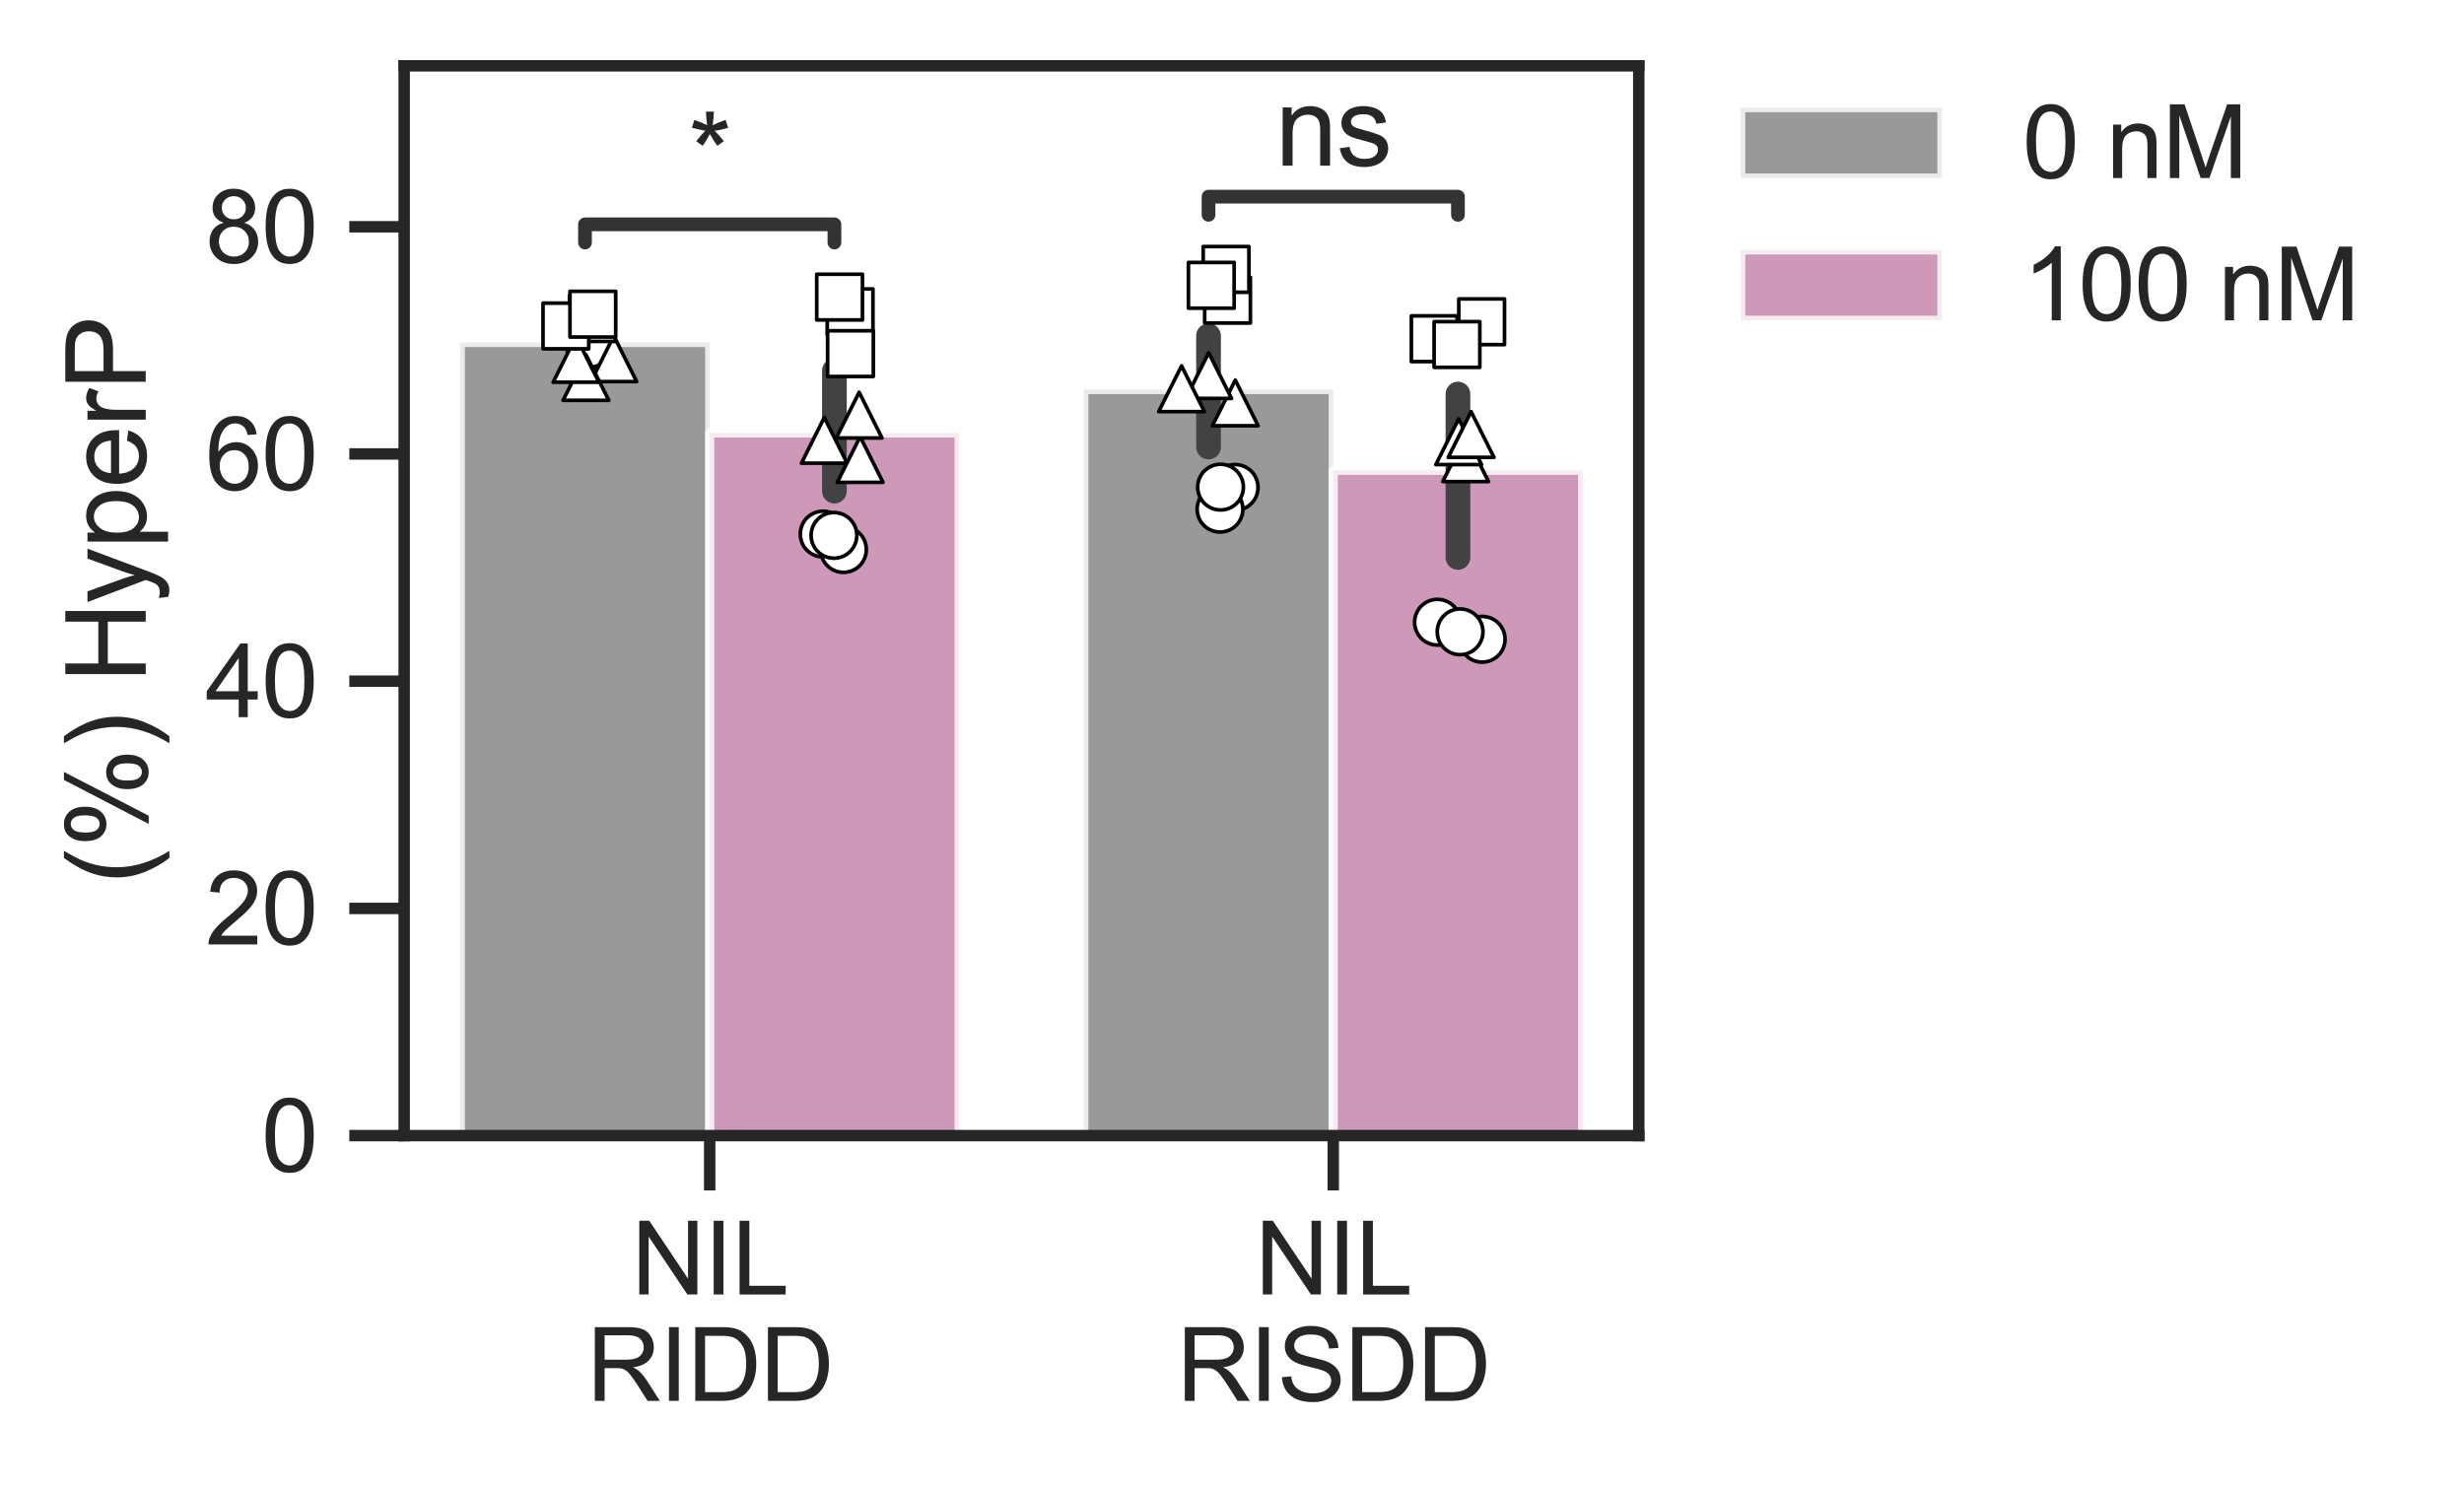 <?xml version="1.0" encoding="utf-8" standalone="no"?>
<!DOCTYPE svg PUBLIC "-//W3C//DTD SVG 1.1//EN"
  "http://www.w3.org/Graphics/SVG/1.1/DTD/svg11.dtd">
<svg xmlns:xlink="http://www.w3.org/1999/xlink" width="269.432pt" height="162.594pt" viewBox="0 0 269.432 162.594" xmlns="http://www.w3.org/2000/svg" version="1.1">
 <defs>
  <style type="text/css">*{stroke-linejoin: round; stroke-linecap: butt}</style>
 </defs>
 <g id="figure_1">
  <g id="patch_1">
   <path d="M 0 162.594 
L 269.432 162.594 
L 269.432 0 
L 0 0 
z
" style="fill: #ffffff"/>
  </g>
  <g id="axes_1">
   <g id="patch_2">
    <path d="M 44.195 124.2 
L 179.195 124.2 
L 179.195 7.2 
L 44.195 7.2 
z
" style="fill: #ffffff"/>
   </g>
   <g id="matplotlib.axis_1">
    <g id="xtick_1">
     <g id="line2d_1">
      <defs>
       <path id="m3f087bd508" d="M 0 0 
L 0 6 
" style="stroke: #262626; stroke-width: 1.25"/>
      </defs>
      <g>
       <use xlink:href="#m3f087bd508" x="77.604" y="124.2" style="fill: #262626; stroke: #262626; stroke-width: 1.25"/>
      </g>
     </g>
     <g id="text_1">
      <!-- NIL -->
      <g style="fill: #262626" transform="translate(69.046 141.574) scale(0.11 -0.11)">
       <defs>
        <path id="ArialMT-4e" d="M 488 0 
L 488 4581 
L 1109 4581 
L 3516 984 
L 3516 4581 
L 4097 4581 
L 4097 0 
L 3475 0 
L 1069 3600 
L 1069 0 
L 488 0 
z
" transform="scale(0.016)"/>
        <path id="ArialMT-49" d="M 597 0 
L 597 4581 
L 1203 4581 
L 1203 0 
L 597 0 
z
" transform="scale(0.016)"/>
        <path id="ArialMT-4c" d="M 469 0 
L 469 4581 
L 1075 4581 
L 1075 541 
L 3331 541 
L 3331 0 
L 469 0 
z
" transform="scale(0.016)"/>
       </defs>
       <use xlink:href="#ArialMT-4e"/>
       <use xlink:href="#ArialMT-49" transform="translate(72.217 0)"/>
       <use xlink:href="#ArialMT-4c" transform="translate(100 0)"/>
      </g>
      <!-- RIDD -->
      <g style="fill: #262626" transform="translate(64.16 153.208) scale(0.11 -0.11)">
       <defs>
        <path id="ArialMT-52" d="M 503 0 
L 503 4581 
L 2534 4581 
Q 3147 4581 3465 4457 
Q 3784 4334 3975 4021 
Q 4166 3709 4166 3331 
Q 4166 2844 3850 2509 
Q 3534 2175 2875 2084 
Q 3116 1969 3241 1856 
Q 3506 1613 3744 1247 
L 4541 0 
L 3778 0 
L 3172 953 
Q 2906 1366 2734 1584 
Q 2563 1803 2427 1890 
Q 2291 1978 2150 2013 
Q 2047 2034 1813 2034 
L 1109 2034 
L 1109 0 
L 503 0 
z
M 1109 2559 
L 2413 2559 
Q 2828 2559 3062 2645 
Q 3297 2731 3419 2920 
Q 3541 3109 3541 3331 
Q 3541 3656 3305 3865 
Q 3069 4075 2559 4075 
L 1109 4075 
L 1109 2559 
z
" transform="scale(0.016)"/>
        <path id="ArialMT-44" d="M 494 0 
L 494 4581 
L 2072 4581 
Q 2606 4581 2888 4516 
Q 3281 4425 3559 4188 
Q 3922 3881 4101 3404 
Q 4281 2928 4281 2316 
Q 4281 1794 4159 1391 
Q 4038 988 3847 723 
Q 3656 459 3429 307 
Q 3203 156 2883 78 
Q 2563 0 2147 0 
L 494 0 
z
M 1100 541 
L 2078 541 
Q 2531 541 2789 625 
Q 3047 709 3200 863 
Q 3416 1078 3536 1442 
Q 3656 1806 3656 2325 
Q 3656 3044 3420 3430 
Q 3184 3816 2847 3947 
Q 2603 4041 2063 4041 
L 1100 4041 
L 1100 541 
z
" transform="scale(0.016)"/>
       </defs>
       <use xlink:href="#ArialMT-52"/>
       <use xlink:href="#ArialMT-49" transform="translate(72.217 0)"/>
       <use xlink:href="#ArialMT-44" transform="translate(100 0)"/>
       <use xlink:href="#ArialMT-44" transform="translate(172.217 0)"/>
      </g>
     </g>
    </g>
    <g id="xtick_2">
     <g id="line2d_2">
      <g>
       <use xlink:href="#m3f087bd508" x="145.786" y="124.2" style="fill: #262626; stroke: #262626; stroke-width: 1.25"/>
      </g>
     </g>
     <g id="text_2">
      <!-- NIL -->
      <g style="fill: #262626" transform="translate(137.228 141.574) scale(0.11 -0.11)">
       <use xlink:href="#ArialMT-4e"/>
       <use xlink:href="#ArialMT-49" transform="translate(72.217 0)"/>
       <use xlink:href="#ArialMT-4c" transform="translate(100 0)"/>
      </g>
      <!-- RISDD -->
      <g style="fill: #262626" transform="translate(128.673 153.208) scale(0.11 -0.11)">
       <defs>
        <path id="ArialMT-53" d="M 288 1472 
L 859 1522 
Q 900 1178 1048 958 
Q 1197 738 1509 602 
Q 1822 466 2213 466 
Q 2559 466 2825 569 
Q 3091 672 3220 851 
Q 3350 1031 3350 1244 
Q 3350 1459 3225 1620 
Q 3100 1781 2813 1891 
Q 2628 1963 1997 2114 
Q 1366 2266 1113 2400 
Q 784 2572 623 2826 
Q 463 3081 463 3397 
Q 463 3744 659 4045 
Q 856 4347 1234 4503 
Q 1613 4659 2075 4659 
Q 2584 4659 2973 4495 
Q 3363 4331 3572 4012 
Q 3781 3694 3797 3291 
L 3216 3247 
Q 3169 3681 2898 3903 
Q 2628 4125 2100 4125 
Q 1550 4125 1298 3923 
Q 1047 3722 1047 3438 
Q 1047 3191 1225 3031 
Q 1400 2872 2139 2705 
Q 2878 2538 3153 2413 
Q 3553 2228 3743 1945 
Q 3934 1663 3934 1294 
Q 3934 928 3725 604 
Q 3516 281 3123 101 
Q 2731 -78 2241 -78 
Q 1619 -78 1198 103 
Q 778 284 539 648 
Q 300 1013 288 1472 
z
" transform="scale(0.016)"/>
       </defs>
       <use xlink:href="#ArialMT-52"/>
       <use xlink:href="#ArialMT-49" transform="translate(72.217 0)"/>
       <use xlink:href="#ArialMT-53" transform="translate(100 0)"/>
       <use xlink:href="#ArialMT-44" transform="translate(166.699 0)"/>
       <use xlink:href="#ArialMT-44" transform="translate(238.916 0)"/>
      </g>
     </g>
    </g>
   </g>
   <g id="matplotlib.axis_2">
    <g id="ytick_1">
     <g id="line2d_3">
      <defs>
       <path id="ma5830e3f0f" d="M 0 0 
L -6 0 
" style="stroke: #262626; stroke-width: 1.25"/>
      </defs>
      <g>
       <use xlink:href="#ma5830e3f0f" x="44.195" y="124.2" style="fill: #262626; stroke: #262626; stroke-width: 1.25"/>
      </g>
     </g>
     <g id="text_3">
      <!-- 0 -->
      <g style="fill: #262626" transform="translate(28.578 128.137) scale(0.11 -0.11)">
       <defs>
        <path id="ArialMT-30" d="M 266 2259 
Q 266 3072 433 3567 
Q 600 4063 929 4331 
Q 1259 4600 1759 4600 
Q 2128 4600 2406 4451 
Q 2684 4303 2865 4023 
Q 3047 3744 3150 3342 
Q 3253 2941 3253 2259 
Q 3253 1453 3087 958 
Q 2922 463 2592 192 
Q 2263 -78 1759 -78 
Q 1097 -78 719 397 
Q 266 969 266 2259 
z
M 844 2259 
Q 844 1131 1108 757 
Q 1372 384 1759 384 
Q 2147 384 2411 759 
Q 2675 1134 2675 2259 
Q 2675 3391 2411 3762 
Q 2147 4134 1753 4134 
Q 1366 4134 1134 3806 
Q 844 3388 844 2259 
z
" transform="scale(0.016)"/>
       </defs>
       <use xlink:href="#ArialMT-30"/>
      </g>
     </g>
    </g>
    <g id="ytick_2">
     <g id="line2d_4">
      <g>
       <use xlink:href="#ma5830e3f0f" x="44.195" y="99.35" style="fill: #262626; stroke: #262626; stroke-width: 1.25"/>
      </g>
     </g>
     <g id="text_4">
      <!-- 20 -->
      <g style="fill: #262626" transform="translate(22.461 103.287) scale(0.11 -0.11)">
       <defs>
        <path id="ArialMT-32" d="M 3222 541 
L 3222 0 
L 194 0 
Q 188 203 259 391 
Q 375 700 629 1000 
Q 884 1300 1366 1694 
Q 2113 2306 2375 2664 
Q 2638 3022 2638 3341 
Q 2638 3675 2398 3904 
Q 2159 4134 1775 4134 
Q 1369 4134 1125 3890 
Q 881 3647 878 3216 
L 300 3275 
Q 359 3922 746 4261 
Q 1134 4600 1788 4600 
Q 2447 4600 2831 4234 
Q 3216 3869 3216 3328 
Q 3216 3053 3103 2787 
Q 2991 2522 2730 2228 
Q 2469 1934 1863 1422 
Q 1356 997 1212 845 
Q 1069 694 975 541 
L 3222 541 
z
" transform="scale(0.016)"/>
       </defs>
       <use xlink:href="#ArialMT-32"/>
       <use xlink:href="#ArialMT-30" transform="translate(55.615 0)"/>
      </g>
     </g>
    </g>
    <g id="ytick_3">
     <g id="line2d_5">
      <g>
       <use xlink:href="#ma5830e3f0f" x="44.195" y="74.5" style="fill: #262626; stroke: #262626; stroke-width: 1.25"/>
      </g>
     </g>
     <g id="text_5">
      <!-- 40 -->
      <g style="fill: #262626" transform="translate(22.461 78.437) scale(0.11 -0.11)">
       <defs>
        <path id="ArialMT-34" d="M 2069 0 
L 2069 1097 
L 81 1097 
L 81 1613 
L 2172 4581 
L 2631 4581 
L 2631 1613 
L 3250 1613 
L 3250 1097 
L 2631 1097 
L 2631 0 
L 2069 0 
z
M 2069 1613 
L 2069 3678 
L 634 1613 
L 2069 1613 
z
" transform="scale(0.016)"/>
       </defs>
       <use xlink:href="#ArialMT-34"/>
       <use xlink:href="#ArialMT-30" transform="translate(55.615 0)"/>
      </g>
     </g>
    </g>
    <g id="ytick_4">
     <g id="line2d_6">
      <g>
       <use xlink:href="#ma5830e3f0f" x="44.195" y="49.65" style="fill: #262626; stroke: #262626; stroke-width: 1.25"/>
      </g>
     </g>
     <g id="text_6">
      <!-- 60 -->
      <g style="fill: #262626" transform="translate(22.461 53.587) scale(0.11 -0.11)">
       <defs>
        <path id="ArialMT-36" d="M 3184 3459 
L 2625 3416 
Q 2550 3747 2413 3897 
Q 2184 4138 1850 4138 
Q 1581 4138 1378 3988 
Q 1113 3794 959 3422 
Q 806 3050 800 2363 
Q 1003 2672 1297 2822 
Q 1591 2972 1913 2972 
Q 2475 2972 2870 2558 
Q 3266 2144 3266 1488 
Q 3266 1056 3080 686 
Q 2894 316 2569 119 
Q 2244 -78 1831 -78 
Q 1128 -78 684 439 
Q 241 956 241 2144 
Q 241 3472 731 4075 
Q 1159 4600 1884 4600 
Q 2425 4600 2770 4297 
Q 3116 3994 3184 3459 
z
M 888 1484 
Q 888 1194 1011 928 
Q 1134 663 1356 523 
Q 1578 384 1822 384 
Q 2178 384 2434 671 
Q 2691 959 2691 1453 
Q 2691 1928 2437 2201 
Q 2184 2475 1800 2475 
Q 1419 2475 1153 2201 
Q 888 1928 888 1484 
z
" transform="scale(0.016)"/>
       </defs>
       <use xlink:href="#ArialMT-36"/>
       <use xlink:href="#ArialMT-30" transform="translate(55.615 0)"/>
      </g>
     </g>
    </g>
    <g id="ytick_5">
     <g id="line2d_7">
      <g>
       <use xlink:href="#ma5830e3f0f" x="44.195" y="24.8" style="fill: #262626; stroke: #262626; stroke-width: 1.25"/>
      </g>
     </g>
     <g id="text_7">
      <!-- 80 -->
      <g style="fill: #262626" transform="translate(22.461 28.737) scale(0.11 -0.11)">
       <defs>
        <path id="ArialMT-38" d="M 1131 2484 
Q 781 2613 612 2850 
Q 444 3088 444 3419 
Q 444 3919 803 4259 
Q 1163 4600 1759 4600 
Q 2359 4600 2725 4251 
Q 3091 3903 3091 3403 
Q 3091 3084 2923 2848 
Q 2756 2613 2416 2484 
Q 2838 2347 3058 2040 
Q 3278 1734 3278 1309 
Q 3278 722 2862 322 
Q 2447 -78 1769 -78 
Q 1091 -78 675 323 
Q 259 725 259 1325 
Q 259 1772 486 2073 
Q 713 2375 1131 2484 
z
M 1019 3438 
Q 1019 3113 1228 2906 
Q 1438 2700 1772 2700 
Q 2097 2700 2305 2904 
Q 2513 3109 2513 3406 
Q 2513 3716 2298 3927 
Q 2084 4138 1766 4138 
Q 1444 4138 1231 3931 
Q 1019 3725 1019 3438 
z
M 838 1322 
Q 838 1081 952 856 
Q 1066 631 1291 507 
Q 1516 384 1775 384 
Q 2178 384 2440 643 
Q 2703 903 2703 1303 
Q 2703 1709 2433 1975 
Q 2163 2241 1756 2241 
Q 1359 2241 1098 1978 
Q 838 1716 838 1322 
z
" transform="scale(0.016)"/>
       </defs>
       <use xlink:href="#ArialMT-38"/>
       <use xlink:href="#ArialMT-30" transform="translate(55.615 0)"/>
      </g>
     </g>
    </g>
    <g id="text_8">
     <!-- (%) HyperP -->
     <g style="fill: #262626" transform="translate(15.936 96.704) rotate(-90) scale(0.12 -0.12)">
      <defs>
       <path id="ArialMT-28" d="M 1497 -1347 
Q 1031 -759 709 28 
Q 388 816 388 1659 
Q 388 2403 628 3084 
Q 909 3875 1497 4659 
L 1900 4659 
Q 1522 4009 1400 3731 
Q 1209 3300 1100 2831 
Q 966 2247 966 1656 
Q 966 153 1900 -1347 
L 1497 -1347 
z
" transform="scale(0.016)"/>
       <path id="ArialMT-25" d="M 372 3481 
Q 372 3972 619 4315 
Q 866 4659 1334 4659 
Q 1766 4659 2048 4351 
Q 2331 4044 2331 3447 
Q 2331 2866 2045 2552 
Q 1759 2238 1341 2238 
Q 925 2238 648 2547 
Q 372 2856 372 3481 
z
M 1350 4272 
Q 1141 4272 1002 4090 
Q 863 3909 863 3425 
Q 863 2984 1003 2804 
Q 1144 2625 1350 2625 
Q 1563 2625 1702 2806 
Q 1841 2988 1841 3469 
Q 1841 3913 1700 4092 
Q 1559 4272 1350 4272 
z
M 1353 -169 
L 3859 4659 
L 4316 4659 
L 1819 -169 
L 1353 -169 
z
M 3334 1075 
Q 3334 1569 3581 1911 
Q 3828 2253 4300 2253 
Q 4731 2253 5014 1945 
Q 5297 1638 5297 1041 
Q 5297 459 5011 145 
Q 4725 -169 4303 -169 
Q 3888 -169 3611 142 
Q 3334 453 3334 1075 
z
M 4316 1866 
Q 4103 1866 3964 1684 
Q 3825 1503 3825 1019 
Q 3825 581 3965 400 
Q 4106 219 4313 219 
Q 4528 219 4667 400 
Q 4806 581 4806 1063 
Q 4806 1506 4665 1686 
Q 4525 1866 4316 1866 
z
" transform="scale(0.016)"/>
       <path id="ArialMT-29" d="M 791 -1347 
L 388 -1347 
Q 1322 153 1322 1656 
Q 1322 2244 1188 2822 
Q 1081 3291 891 3722 
Q 769 4003 388 4659 
L 791 4659 
Q 1378 3875 1659 3084 
Q 1900 2403 1900 1659 
Q 1900 816 1576 28 
Q 1253 -759 791 -1347 
z
" transform="scale(0.016)"/>
       <path id="ArialMT-20" transform="scale(0.016)"/>
       <path id="ArialMT-48" d="M 513 0 
L 513 4581 
L 1119 4581 
L 1119 2700 
L 3500 2700 
L 3500 4581 
L 4106 4581 
L 4106 0 
L 3500 0 
L 3500 2159 
L 1119 2159 
L 1119 0 
L 513 0 
z
" transform="scale(0.016)"/>
       <path id="ArialMT-79" d="M 397 -1278 
L 334 -750 
Q 519 -800 656 -800 
Q 844 -800 956 -737 
Q 1069 -675 1141 -563 
Q 1194 -478 1313 -144 
Q 1328 -97 1363 -6 
L 103 3319 
L 709 3319 
L 1400 1397 
Q 1534 1031 1641 628 
Q 1738 1016 1872 1384 
L 2581 3319 
L 3144 3319 
L 1881 -56 
Q 1678 -603 1566 -809 
Q 1416 -1088 1222 -1217 
Q 1028 -1347 759 -1347 
Q 597 -1347 397 -1278 
z
" transform="scale(0.016)"/>
       <path id="ArialMT-70" d="M 422 -1272 
L 422 3319 
L 934 3319 
L 934 2888 
Q 1116 3141 1344 3267 
Q 1572 3394 1897 3394 
Q 2322 3394 2647 3175 
Q 2972 2956 3137 2557 
Q 3303 2159 3303 1684 
Q 3303 1175 3120 767 
Q 2938 359 2589 142 
Q 2241 -75 1856 -75 
Q 1575 -75 1351 44 
Q 1128 163 984 344 
L 984 -1272 
L 422 -1272 
z
M 931 1641 
Q 931 1000 1190 694 
Q 1450 388 1819 388 
Q 2194 388 2461 705 
Q 2728 1022 2728 1688 
Q 2728 2322 2467 2637 
Q 2206 2953 1844 2953 
Q 1484 2953 1207 2617 
Q 931 2281 931 1641 
z
" transform="scale(0.016)"/>
       <path id="ArialMT-65" d="M 2694 1069 
L 3275 997 
Q 3138 488 2766 206 
Q 2394 -75 1816 -75 
Q 1088 -75 661 373 
Q 234 822 234 1631 
Q 234 2469 665 2931 
Q 1097 3394 1784 3394 
Q 2450 3394 2872 2941 
Q 3294 2488 3294 1666 
Q 3294 1616 3291 1516 
L 816 1516 
Q 847 969 1125 678 
Q 1403 388 1819 388 
Q 2128 388 2347 550 
Q 2566 713 2694 1069 
z
M 847 1978 
L 2700 1978 
Q 2663 2397 2488 2606 
Q 2219 2931 1791 2931 
Q 1403 2931 1139 2672 
Q 875 2413 847 1978 
z
" transform="scale(0.016)"/>
       <path id="ArialMT-72" d="M 416 0 
L 416 3319 
L 922 3319 
L 922 2816 
Q 1116 3169 1280 3281 
Q 1444 3394 1641 3394 
Q 1925 3394 2219 3213 
L 2025 2691 
Q 1819 2813 1613 2813 
Q 1428 2813 1281 2702 
Q 1134 2591 1072 2394 
Q 978 2094 978 1738 
L 978 0 
L 416 0 
z
" transform="scale(0.016)"/>
       <path id="ArialMT-50" d="M 494 0 
L 494 4581 
L 2222 4581 
Q 2678 4581 2919 4538 
Q 3256 4481 3484 4323 
Q 3713 4166 3852 3881 
Q 3991 3597 3991 3256 
Q 3991 2672 3619 2267 
Q 3247 1863 2275 1863 
L 1100 1863 
L 1100 0 
L 494 0 
z
M 1100 2403 
L 2284 2403 
Q 2872 2403 3119 2622 
Q 3366 2841 3366 3238 
Q 3366 3525 3220 3729 
Q 3075 3934 2838 4000 
Q 2684 4041 2272 4041 
L 1100 4041 
L 1100 2403 
z
" transform="scale(0.016)"/>
      </defs>
      <use xlink:href="#ArialMT-28"/>
      <use xlink:href="#ArialMT-25" transform="translate(33.301 0)"/>
      <use xlink:href="#ArialMT-29" transform="translate(122.217 0)"/>
      <use xlink:href="#ArialMT-20" transform="translate(155.518 0)"/>
      <use xlink:href="#ArialMT-48" transform="translate(183.301 0)"/>
      <use xlink:href="#ArialMT-79" transform="translate(255.518 0)"/>
      <use xlink:href="#ArialMT-70" transform="translate(305.518 0)"/>
      <use xlink:href="#ArialMT-65" transform="translate(361.133 0)"/>
      <use xlink:href="#ArialMT-72" transform="translate(416.748 0)"/>
      <use xlink:href="#ArialMT-50" transform="translate(450.049 0)"/>
     </g>
    </g>
   </g>
   <g id="patch_3">
    <path d="M 50.332 124.2 
L 77.604 124.2 
L 77.604 37.456 
L 50.332 37.456 
z
" clip-path="url(#pb35dc071f3)" style="fill: #808080; opacity: 0.8; stroke: #ffffff; stroke-linejoin: miter"/>
   </g>
   <g id="patch_4">
    <path d="M 118.513 124.2 
L 145.786 124.2 
L 145.786 42.602 
L 118.513 42.602 
z
" clip-path="url(#pb35dc071f3)" style="fill: #808080; opacity: 0.8; stroke: #ffffff; stroke-linejoin: miter"/>
   </g>
   <g id="patch_5">
    <path d="M 77.604 124.2 
L 104.877 124.2 
L 104.877 47.349 
L 77.604 47.349 
z
" clip-path="url(#pb35dc071f3)" style="fill: #c180a8; opacity: 0.8; stroke: #ffffff; stroke-linejoin: miter"/>
   </g>
   <g id="patch_6">
    <path d="M 145.786 124.2 
L 173.059 124.2 
L 173.059 51.441 
L 145.786 51.441 
z
" clip-path="url(#pb35dc071f3)" style="fill: #c180a8; opacity: 0.8; stroke: #ffffff; stroke-linejoin: miter"/>
   </g>
   <g id="line2d_8">
    <path d="M 63.968 38.892 
L 63.968 36.01 
" clip-path="url(#pb35dc071f3)" style="fill: none; stroke: #424242; stroke-width: 2.7; stroke-linecap: round"/>
   </g>
   <g id="line2d_9">
    <path d="M 132.15 48.887 
L 132.15 36.723 
" clip-path="url(#pb35dc071f3)" style="fill: none; stroke: #424242; stroke-width: 2.7; stroke-linecap: round"/>
   </g>
   <g id="line2d_10">
    <path d="M 91.241 53.71 
L 91.241 40.527 
" clip-path="url(#pb35dc071f3)" style="fill: none; stroke: #424242; stroke-width: 2.7; stroke-linecap: round"/>
   </g>
   <g id="line2d_11">
    <path d="M 159.423 60.967 
L 159.423 43.093 
" clip-path="url(#pb35dc071f3)" style="fill: none; stroke: #424242; stroke-width: 2.7; stroke-linecap: round"/>
   </g>
   <g id="line2d_12">
    <path d="M 132.15 23.495 
L 132.15 21.506 
L 159.423 21.506 
L 159.423 23.495 
" clip-path="url(#pb35dc071f3)" style="fill: none; stroke: #333333; stroke-width: 1.5; stroke-linecap: round"/>
   </g>
   <g id="line2d_13">
    <path d="M 63.968 26.524 
L 63.968 24.535 
L 91.241 24.535 
L 91.241 26.524 
" clip-path="url(#pb35dc071f3)" style="fill: none; stroke: #333333; stroke-width: 1.5; stroke-linecap: round"/>
   </g>
   <g id="patch_7">
    <path d="M 44.195 124.2 
L 44.195 7.2 
" style="fill: none; stroke: #262626; stroke-width: 1.25; stroke-linejoin: miter; stroke-linecap: square"/>
   </g>
   <g id="patch_8">
    <path d="M 179.195 124.2 
L 179.195 7.2 
" style="fill: none; stroke: #262626; stroke-width: 1.25; stroke-linejoin: miter; stroke-linecap: square"/>
   </g>
   <g id="patch_9">
    <path d="M 44.195 124.2 
L 179.195 124.2 
" style="fill: none; stroke: #262626; stroke-width: 1.25; stroke-linejoin: miter; stroke-linecap: square"/>
   </g>
   <g id="patch_10">
    <path d="M 44.195 7.2 
L 179.195 7.2 
" style="fill: none; stroke: #262626; stroke-width: 1.25; stroke-linejoin: miter; stroke-linecap: square"/>
   </g>
   <g id="PathCollection_1">
    <defs>
     <path id="C0_0_73db72c289" d="M 0 2.5 
C 0.663 2.5 1.299 2.237 1.768 1.768 
C 2.237 1.299 2.5 0.663 2.5 -0 
C 2.5 -0.663 2.237 -1.299 1.768 -1.768 
C 1.299 -2.237 0.663 -2.5 0 -2.5 
C -0.663 -2.5 -1.299 -2.237 -1.768 -1.768 
C -2.237 -1.299 -2.5 -0.663 -2.5 0 
C -2.5 0.663 -2.237 1.299 -1.768 1.768 
C -1.299 2.237 -0.663 2.5 0 2.5 
z
"/>
    </defs>
    <g clip-path="url(#pb35dc071f3)">
     <use xlink:href="#C0_0_73db72c289" x="64.602" y="35.606" style="fill: #ffffff; stroke: #000000; stroke-width: 0.4"/>
    </g>
    <g clip-path="url(#pb35dc071f3)">
     <use xlink:href="#C0_0_73db72c289" x="64.93" y="39.168" style="fill: #ffffff; stroke: #000000; stroke-width: 0.4"/>
    </g>
    <g clip-path="url(#pb35dc071f3)">
     <use xlink:href="#C0_0_73db72c289" x="64.429" y="37.662" style="fill: #ffffff; stroke: #000000; stroke-width: 0.4"/>
    </g>
   </g>
   <g id="PathCollection_2">
    <defs>
     <path id="C1_0_285b221fd1" d="M 0 2.5 
C 0.663 2.5 1.299 2.237 1.768 1.768 
C 2.237 1.299 2.5 0.663 2.5 -0 
C 2.5 -0.663 2.237 -1.299 1.768 -1.768 
C 1.299 -2.237 0.663 -2.5 0 -2.5 
C -0.663 -2.5 -1.299 -2.237 -1.768 -1.768 
C -2.237 -1.299 -2.5 -0.663 -2.5 0 
C -2.5 0.663 -2.237 1.299 -1.768 1.768 
C -1.299 2.237 -0.663 2.5 0 2.5 
z
"/>
    </defs>
    <g clip-path="url(#pb35dc071f3)">
     <use xlink:href="#C1_0_285b221fd1" x="90.007" y="58.408" style="fill: #ffffff; stroke: #000000; stroke-width: 0.4"/>
    </g>
    <g clip-path="url(#pb35dc071f3)">
     <use xlink:href="#C1_0_285b221fd1" x="92.232" y="60.1" style="fill: #ffffff; stroke: #000000; stroke-width: 0.4"/>
    </g>
    <g clip-path="url(#pb35dc071f3)">
     <use xlink:href="#C1_0_285b221fd1" x="91.19" y="58.552" style="fill: #ffffff; stroke: #000000; stroke-width: 0.4"/>
    </g>
   </g>
   <g id="PathCollection_3">
    <defs>
     <path id="C2_0_d7389f1eb8" d="M 0 2.5 
C 0.663 2.5 1.299 2.237 1.768 1.768 
C 2.237 1.299 2.5 0.663 2.5 -0 
C 2.5 -0.663 2.237 -1.299 1.768 -1.768 
C 1.299 -2.237 0.663 -2.5 0 -2.5 
C -0.663 -2.5 -1.299 -2.237 -1.768 -1.768 
C -2.237 -1.299 -2.5 -0.663 -2.5 0 
C -2.5 0.663 -2.237 1.299 -1.768 1.768 
C -1.299 2.237 -0.663 2.5 0 2.5 
z
"/>
    </defs>
    <g clip-path="url(#pb35dc071f3)">
     <use xlink:href="#C2_0_d7389f1eb8" x="135.06" y="53.306" style="fill: #ffffff; stroke: #000000; stroke-width: 0.4"/>
    </g>
    <g clip-path="url(#pb35dc071f3)">
     <use xlink:href="#C2_0_d7389f1eb8" x="133.404" y="55.687" style="fill: #ffffff; stroke: #000000; stroke-width: 0.4"/>
    </g>
    <g clip-path="url(#pb35dc071f3)">
     <use xlink:href="#C2_0_d7389f1eb8" x="133.463" y="53.274" style="fill: #ffffff; stroke: #000000; stroke-width: 0.4"/>
    </g>
   </g>
   <g id="PathCollection_4">
    <defs>
     <path id="C3_0_518aad2376" d="M 0 2.5 
C 0.663 2.5 1.299 2.237 1.768 1.768 
C 2.237 1.299 2.5 0.663 2.5 -0 
C 2.5 -0.663 2.237 -1.299 1.768 -1.768 
C 1.299 -2.237 0.663 -2.5 0 -2.5 
C -0.663 -2.5 -1.299 -2.237 -1.768 -1.768 
C -2.237 -1.299 -2.5 -0.663 -2.5 0 
C -2.5 0.663 -2.237 1.299 -1.768 1.768 
C -1.299 2.237 -0.663 2.5 0 2.5 
z
"/>
    </defs>
    <g clip-path="url(#pb35dc071f3)">
     <use xlink:href="#C3_0_518aad2376" x="157.184" y="68.049" style="fill: #ffffff; stroke: #000000; stroke-width: 0.4"/>
    </g>
    <g clip-path="url(#pb35dc071f3)">
     <use xlink:href="#C3_0_518aad2376" x="162.072" y="69.915" style="fill: #ffffff; stroke: #000000; stroke-width: 0.4"/>
    </g>
    <g clip-path="url(#pb35dc071f3)">
     <use xlink:href="#C3_0_518aad2376" x="159.658" y="69.099" style="fill: #ffffff; stroke: #000000; stroke-width: 0.4"/>
    </g>
   </g>
   <g id="PathCollection_5">
    <path d="M 67.118 36.733 
L 64.618 41.733 
L 69.618 41.733 
z
" clip-path="url(#pb35dc071f3)" style="fill: #ffffff; stroke: #000000; stroke-width: 0.4"/>
    <path d="M 64.07 38.784 
L 61.57 43.784 
L 66.57 43.784 
z
" clip-path="url(#pb35dc071f3)" style="fill: #ffffff; stroke: #000000; stroke-width: 0.4"/>
    <path d="M 62.985 36.801 
L 60.485 41.801 
L 65.485 41.801 
z
" clip-path="url(#pb35dc071f3)" style="fill: #ffffff; stroke: #000000; stroke-width: 0.4"/>
   </g>
   <g id="PathCollection_6">
    <path d="M 90.132 45.658 
L 87.632 50.658 
L 92.632 50.658 
z
" clip-path="url(#pb35dc071f3)" style="fill: #ffffff; stroke: #000000; stroke-width: 0.4"/>
    <path d="M 94.055 47.754 
L 91.555 52.754 
L 96.555 52.754 
z
" clip-path="url(#pb35dc071f3)" style="fill: #ffffff; stroke: #000000; stroke-width: 0.4"/>
    <path d="M 93.944 42.901 
L 91.444 47.901 
L 96.444 47.901 
z
" clip-path="url(#pb35dc071f3)" style="fill: #ffffff; stroke: #000000; stroke-width: 0.4"/>
   </g>
   <g id="PathCollection_7">
    <path d="M 135.074 41.565 
L 132.574 46.565 
L 137.574 46.565 
z
" clip-path="url(#pb35dc071f3)" style="fill: #ffffff; stroke: #000000; stroke-width: 0.4"/>
    <path d="M 132.165 38.577 
L 129.665 43.577 
L 134.665 43.577 
z
" clip-path="url(#pb35dc071f3)" style="fill: #ffffff; stroke: #000000; stroke-width: 0.4"/>
    <path d="M 129.2 40.016 
L 126.7 45.016 
L 131.7 45.016 
z
" clip-path="url(#pb35dc071f3)" style="fill: #ffffff; stroke: #000000; stroke-width: 0.4"/>
   </g>
   <g id="PathCollection_8">
    <path d="M 160.264 47.668 
L 157.764 52.668 
L 162.764 52.668 
z
" clip-path="url(#pb35dc071f3)" style="fill: #ffffff; stroke: #000000; stroke-width: 0.4"/>
    <path d="M 159.505 45.809 
L 157.005 50.809 
L 162.005 50.809 
z
" clip-path="url(#pb35dc071f3)" style="fill: #ffffff; stroke: #000000; stroke-width: 0.4"/>
    <path d="M 160.862 45.017 
L 158.362 50.017 
L 163.362 50.017 
z
" clip-path="url(#pb35dc071f3)" style="fill: #ffffff; stroke: #000000; stroke-width: 0.4"/>
   </g>
   <g id="PathCollection_9">
    <path d="M 62.271 37.339 
L 67.271 37.339 
L 67.271 32.339 
L 62.271 32.339 
z
" clip-path="url(#pb35dc071f3)" style="fill: #ffffff; stroke: #000000; stroke-width: 0.4"/>
    <path d="M 59.379 38.152 
L 64.379 38.152 
L 64.379 33.152 
L 59.379 33.152 
z
" clip-path="url(#pb35dc071f3)" style="fill: #ffffff; stroke: #000000; stroke-width: 0.4"/>
    <path d="M 62.324 36.861 
L 67.324 36.861 
L 67.324 31.861 
L 62.324 31.861 
z
" clip-path="url(#pb35dc071f3)" style="fill: #ffffff; stroke: #000000; stroke-width: 0.4"/>
   </g>
   <g id="PathCollection_10">
    <path d="M 90.456 36.603 
L 95.456 36.603 
L 95.456 31.603 
L 90.456 31.603 
z
" clip-path="url(#pb35dc071f3)" style="fill: #ffffff; stroke: #000000; stroke-width: 0.4"/>
    <path d="M 89.307 34.992 
L 94.307 34.992 
L 94.307 29.992 
L 89.307 29.992 
z
" clip-path="url(#pb35dc071f3)" style="fill: #ffffff; stroke: #000000; stroke-width: 0.4"/>
    <path d="M 90.499 41.176 
L 95.499 41.176 
L 95.499 36.176 
L 90.499 36.176 
z
" clip-path="url(#pb35dc071f3)" style="fill: #ffffff; stroke: #000000; stroke-width: 0.4"/>
   </g>
   <g id="PathCollection_11">
    <path d="M 131.727 35.33 
L 136.727 35.33 
L 136.727 30.33 
L 131.727 30.33 
z
" clip-path="url(#pb35dc071f3)" style="fill: #ffffff; stroke: #000000; stroke-width: 0.4"/>
    <path d="M 131.566 31.964 
L 136.566 31.964 
L 136.566 26.964 
L 131.566 26.964 
z
" clip-path="url(#pb35dc071f3)" style="fill: #ffffff; stroke: #000000; stroke-width: 0.4"/>
    <path d="M 129.951 33.702 
L 134.951 33.702 
L 134.951 28.702 
L 129.951 28.702 
z
" clip-path="url(#pb35dc071f3)" style="fill: #ffffff; stroke: #000000; stroke-width: 0.4"/>
   </g>
   <g id="PathCollection_12">
    <path d="M 154.33 39.547 
L 159.33 39.547 
L 159.33 34.547 
L 154.33 34.547 
z
" clip-path="url(#pb35dc071f3)" style="fill: #ffffff; stroke: #000000; stroke-width: 0.4"/>
    <path d="M 159.513 37.693 
L 164.513 37.693 
L 164.513 32.693 
L 159.513 32.693 
z
" clip-path="url(#pb35dc071f3)" style="fill: #ffffff; stroke: #000000; stroke-width: 0.4"/>
    <path d="M 156.815 40.176 
L 161.815 40.176 
L 161.815 35.176 
L 156.815 35.176 
z
" clip-path="url(#pb35dc071f3)" style="fill: #ffffff; stroke: #000000; stroke-width: 0.4"/>
   </g>
   <g id="text_9">
    <!-- ns -->
    <g style="fill: #262626" transform="translate(139.45 18.121) scale(0.12 -0.12)">
     <defs>
      <path id="ArialMT-6e" d="M 422 0 
L 422 3319 
L 928 3319 
L 928 2847 
Q 1294 3394 1984 3394 
Q 2284 3394 2536 3286 
Q 2788 3178 2913 3003 
Q 3038 2828 3088 2588 
Q 3119 2431 3119 2041 
L 3119 0 
L 2556 0 
L 2556 2019 
Q 2556 2363 2490 2533 
Q 2425 2703 2258 2804 
Q 2091 2906 1866 2906 
Q 1506 2906 1245 2678 
Q 984 2450 984 1813 
L 984 0 
L 422 0 
z
" transform="scale(0.016)"/>
      <path id="ArialMT-73" d="M 197 991 
L 753 1078 
Q 800 744 1014 566 
Q 1228 388 1613 388 
Q 2000 388 2187 545 
Q 2375 703 2375 916 
Q 2375 1106 2209 1216 
Q 2094 1291 1634 1406 
Q 1016 1563 777 1677 
Q 538 1791 414 1992 
Q 291 2194 291 2438 
Q 291 2659 392 2848 
Q 494 3038 669 3163 
Q 800 3259 1026 3326 
Q 1253 3394 1513 3394 
Q 1903 3394 2198 3281 
Q 2494 3169 2634 2976 
Q 2775 2784 2828 2463 
L 2278 2388 
Q 2241 2644 2061 2787 
Q 1881 2931 1553 2931 
Q 1166 2931 1000 2803 
Q 834 2675 834 2503 
Q 834 2394 903 2306 
Q 972 2216 1119 2156 
Q 1203 2125 1616 2013 
Q 2213 1853 2448 1751 
Q 2684 1650 2818 1456 
Q 2953 1263 2953 975 
Q 2953 694 2789 445 
Q 2625 197 2315 61 
Q 2006 -75 1616 -75 
Q 969 -75 630 194 
Q 291 463 197 991 
z
" transform="scale(0.016)"/>
     </defs>
     <use xlink:href="#ArialMT-6e"/>
     <use xlink:href="#ArialMT-73" transform="translate(55.615 0)"/>
    </g>
   </g>
   <g id="text_10">
    <!-- * -->
    <g style="fill: #262626" transform="translate(75.269 21.15) scale(0.12 -0.12)">
     <defs>
      <path id="ArialMT-2a" d="M 200 3741 
L 344 4184 
Q 841 4009 1066 3881 
Q 1006 4447 1003 4659 
L 1456 4659 
Q 1447 4350 1384 3884 
Q 1706 4047 2122 4184 
L 2266 3741 
Q 1869 3609 1488 3566 
Q 1678 3400 2025 2975 
L 1650 2709 
Q 1469 2956 1222 3381 
Q 991 2941 816 2709 
L 447 2975 
Q 809 3422 966 3566 
Q 563 3644 200 3741 
z
" transform="scale(0.016)"/>
     </defs>
     <use xlink:href="#ArialMT-2a"/>
    </g>
   </g>
   <g id="legend_1">
    <g id="patch_11">
     <path d="M 190.345 19.474 
L 212.345 19.474 
L 212.345 11.774 
L 190.345 11.774 
z
" style="fill: #808080; opacity: 0.8; stroke: #ffffff; stroke-linejoin: miter"/>
    </g>
    <g id="text_11">
     <!-- 0 nM -->
     <g style="fill: #262626" transform="translate(221.145 19.474) scale(0.11 -0.11)">
      <defs>
       <path id="ArialMT-4d" d="M 475 0 
L 475 4581 
L 1388 4581 
L 2472 1338 
Q 2622 884 2691 659 
Q 2769 909 2934 1394 
L 4031 4581 
L 4847 4581 
L 4847 0 
L 4263 0 
L 4263 3834 
L 2931 0 
L 2384 0 
L 1059 3900 
L 1059 0 
L 475 0 
z
" transform="scale(0.016)"/>
      </defs>
      <use xlink:href="#ArialMT-30"/>
      <use xlink:href="#ArialMT-20" transform="translate(55.615 0)"/>
      <use xlink:href="#ArialMT-6e" transform="translate(83.398 0)"/>
      <use xlink:href="#ArialMT-4d" transform="translate(139.014 0)"/>
     </g>
    </g>
    <g id="patch_12">
     <path d="M 190.345 35.033 
L 212.345 35.033 
L 212.345 27.333 
L 190.345 27.333 
z
" style="fill: #c180a8; opacity: 0.8; stroke: #ffffff; stroke-linejoin: miter"/>
    </g>
    <g id="text_12">
     <!-- 100 nM -->
     <g style="fill: #262626" transform="translate(221.145 35.033) scale(0.11 -0.11)">
      <defs>
       <path id="ArialMT-31" d="M 2384 0 
L 1822 0 
L 1822 3584 
Q 1619 3391 1289 3197 
Q 959 3003 697 2906 
L 697 3450 
Q 1169 3672 1522 3987 
Q 1875 4303 2022 4600 
L 2384 4600 
L 2384 0 
z
" transform="scale(0.016)"/>
      </defs>
      <use xlink:href="#ArialMT-31"/>
      <use xlink:href="#ArialMT-30" transform="translate(55.615 0)"/>
      <use xlink:href="#ArialMT-30" transform="translate(111.23 0)"/>
      <use xlink:href="#ArialMT-20" transform="translate(166.846 0)"/>
      <use xlink:href="#ArialMT-6e" transform="translate(194.629 0)"/>
      <use xlink:href="#ArialMT-4d" transform="translate(250.244 0)"/>
     </g>
    </g>
   </g>
  </g>
 </g>
 <defs>
  <clipPath id="pb35dc071f3">
   <rect x="44.195" y="7.2" width="135" height="117"/>
  </clipPath>
 </defs>
</svg>
